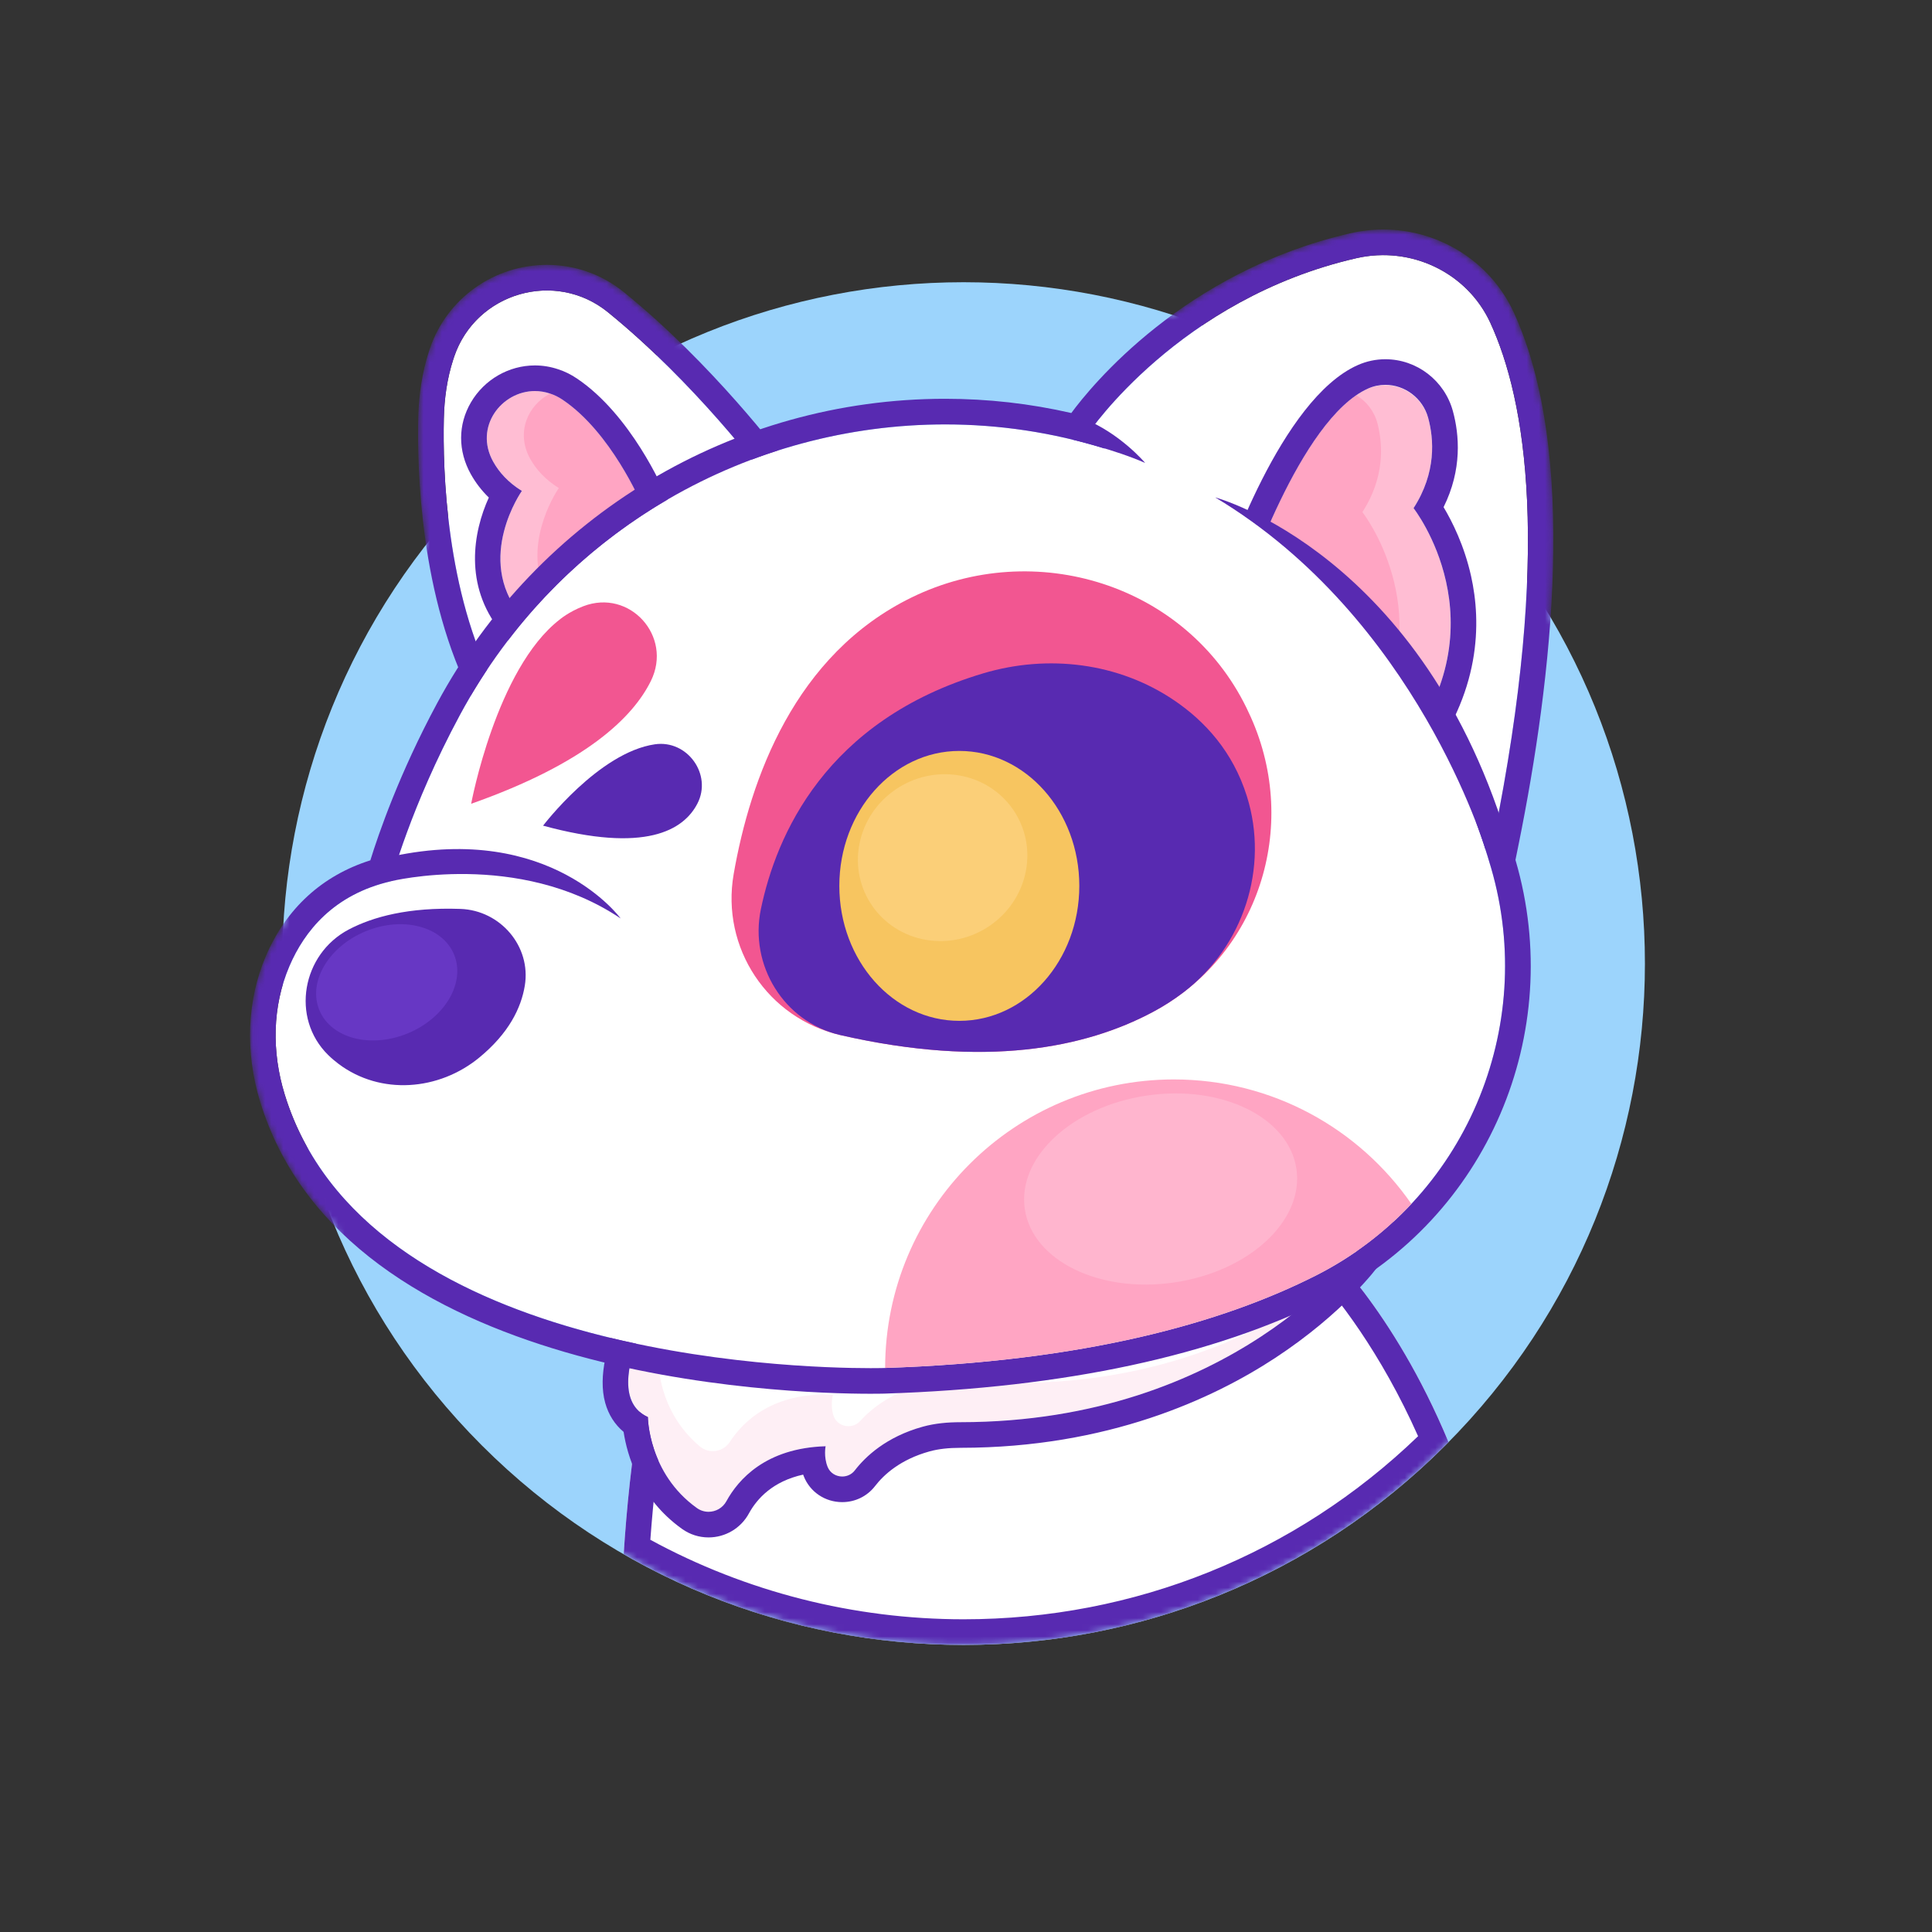 <svg width="317" height="317" viewBox="0 0 317 317" fill="none" xmlns="http://www.w3.org/2000/svg">
<rect x="0" y="0" width="317" height="317" fill="#333333" stroke="none"/>
<path d="M237.153 237.153C280.811 193.494 280.811 122.71 237.153 79.051C193.494 35.392 122.71 35.392 79.051 79.051C35.392 122.71 35.392 193.494 79.051 237.153C122.71 280.812 193.494 280.812 237.153 237.153Z" fill="#9CD4FC"/>
<mask id="mask0_23_6" style="mask-type:luminance" maskUnits="userSpaceOnUse" x="41" y="37" width="229" height="233">
<path d="M254.411 101.308C255.66 83.03 254.562 64.735 248.362 51.237C244.574 42.989 236.176 37.66 226.969 37.659C225.177 37.659 223.38 37.862 221.628 38.263C209.49 41.041 199.743 46.294 192.366 51.661C181.568 48.188 170.057 46.305 158.105 46.305C141.571 46.305 125.877 49.898 111.756 56.34C108.871 53.527 105.725 50.668 102.391 47.961C98.763 45.016 94.39 43.459 89.744 43.459C81.051 43.459 73.336 48.963 70.547 57.154C70.484 57.338 70.423 57.524 70.362 57.712C69.297 61.005 68.712 64.662 68.623 68.58C68.525 72.884 68.618 80.623 69.918 89.387C56.367 106.753 47.837 128.224 46.5 151.623C45.396 153.228 44.432 154.979 43.621 156.876C40.518 164.134 40.186 172.622 42.685 180.774C45.155 188.831 49.439 195.531 54.888 201.112C71.739 241.505 111.604 269.898 158.105 269.898C219.848 269.898 269.901 219.845 269.901 158.102C269.901 137.366 264.249 117.954 254.411 101.308ZM249.851 73.421C250.412 78.067 250.728 83.349 250.702 89.351C250.694 91.243 250.648 93.213 250.569 95.251C250.648 93.213 250.694 91.243 250.702 89.351C250.728 83.349 250.412 78.066 249.851 73.421C249.57 71.098 249.229 68.935 248.838 66.92C249.228 68.934 249.57 71.098 249.851 73.421ZM226.969 41.863C227.087 41.863 227.203 41.873 227.321 41.875C226.875 41.867 226.428 41.868 225.979 41.89C226.31 41.874 226.64 41.863 226.969 41.863ZM89.745 47.663C89.76 47.663 89.775 47.665 89.789 47.665C89.715 47.665 89.641 47.669 89.566 47.67C89.626 47.669 89.685 47.663 89.745 47.663Z" fill="white"/>
</mask>
<g mask="url(#mask0_23_6)">
<path d="M237.673 236.624C217.403 257.164 189.243 269.894 158.103 269.894C137.793 269.894 118.753 264.484 102.333 255.014C103.243 240.694 105.683 219.944 112.243 205.244L216.843 204.064C216.843 204.064 228.513 214.604 237.673 236.624Z" fill="white"/>
<path d="M215.16 208.287C219.186 212.408 226.575 221.92 232.678 235.65C212.539 255.045 186.169 265.69 158.103 265.69C140.108 265.69 122.397 261.188 106.708 252.647C107.676 239.442 109.913 222.349 115.047 209.416L215.16 208.287ZM216.843 204.064L112.243 205.244C105.683 219.944 103.243 240.694 102.333 255.014C118.753 264.484 137.793 269.894 158.103 269.894C189.243 269.894 217.403 257.164 237.673 236.624C228.513 214.604 216.843 204.064 216.843 204.064Z" fill="#582AB1"/>
<path d="M222.75 205.249C222.75 205.249 220.748 207.987 216.648 211.765C216.648 211.777 216.648 211.777 216.636 211.776C207.586 220.071 188.318 233.33 157.628 233.346C155.538 233.353 153.444 233.523 151.425 234.089C145.391 235.752 141.973 239.032 140.26 241.253C139.046 242.821 136.521 242.506 135.789 240.67C135.124 238.974 135.469 237.297 135.469 237.297C125.605 237.588 121.107 242.81 119.183 246.316C118.233 248.052 115.97 248.601 114.366 247.445C106.345 241.733 106.297 232.512 106.297 232.512C101.519 230.321 102.825 223.878 105.268 218.06C107.65 212.404 111.101 207.336 111.101 207.336L162.275 210.932L222.75 205.249Z" fill="#FEEFF5"/>
<path d="M222.75 205.249C222.75 205.249 220.748 207.987 216.648 211.765C216.648 211.777 216.648 211.777 216.636 211.776C206.104 219.219 186.872 228.716 159.078 226.604C156.991 226.449 154.889 226.456 152.838 226.859C146.685 228.056 143.029 231.064 141.143 233.154C139.815 234.627 137.317 234.116 136.737 232.224C136.2 230.496 136.673 228.844 136.673 228.844C126.812 228.38 121.925 233.235 119.749 236.585C118.673 238.248 116.367 238.612 114.847 237.341C107.29 231.033 107.962 221.838 107.962 221.838C106.388 220.961 105.553 219.645 105.269 218.06C107.651 212.404 111.102 207.336 111.102 207.336L162.276 210.932L222.75 205.249Z" fill="white"/>
<path d="M222.753 205.244C222.753 205.244 202.281 233.321 157.631 233.351C155.541 233.352 153.444 233.528 151.428 234.084C145.393 235.748 141.973 239.03 140.257 241.257C139.733 241.938 138.958 242.263 138.19 242.263C137.19 242.263 136.201 241.711 135.789 240.671C135.118 238.978 135.465 237.299 135.465 237.299C125.6 237.59 121.102 242.81 119.186 246.316C118.577 247.431 117.428 248.053 116.257 248.053C115.602 248.053 114.94 247.858 114.361 247.446C106.342 241.734 106.303 232.513 106.303 232.513C96.867 228.205 111.101 207.334 111.101 207.334L162.28 210.928L222.753 205.244ZM231.644 200.186L222.36 201.059L162.23 206.712L111.395 203.143L108.987 202.974L107.627 204.968C105.807 207.637 96.852 221.394 99.304 230.186C99.844 232.121 100.871 233.731 102.321 234.942C102.885 238.657 104.879 245.855 111.922 250.871C113.196 251.778 114.695 252.258 116.257 252.258C119.016 252.258 121.552 250.754 122.875 248.332C124.206 245.896 126.794 243.048 131.779 241.952C131.811 242.041 131.845 242.13 131.88 242.22C132.902 244.8 135.378 246.467 138.189 246.467C140.324 246.467 142.292 245.503 143.586 243.822C145.022 241.959 147.741 239.46 152.544 238.136C153.959 237.746 155.623 237.556 157.633 237.555C181.735 237.539 199.001 229.523 209.242 222.801C220.452 215.443 225.922 208.033 226.149 207.721L231.644 200.186Z" fill="#582AB1"/>
<path d="M125.251 77.845C125.251 77.845 114.136 62.91 99.742 51.225C91.122 44.228 78.106 48 74.527 58.509C74.472 58.672 74.417 58.837 74.363 59.003C73.353 62.126 72.901 65.393 72.826 68.674C72.634 77.131 73.168 97.102 81.3 112.741L125.251 77.845Z" fill="white"/>
<path d="M89.745 47.663C93.221 47.663 96.748 48.794 99.742 51.225C114.136 62.91 125.251 77.845 125.251 77.845L81.299 112.742C73.167 97.104 72.633 77.132 72.825 68.675C72.9 65.394 73.352 62.126 74.362 59.004C74.416 58.837 74.471 58.673 74.526 58.51C76.862 51.652 83.216 47.663 89.745 47.663ZM89.745 43.459C81.052 43.459 73.337 48.963 70.548 57.154C70.485 57.339 70.424 57.524 70.363 57.712C69.298 61.005 68.713 64.662 68.624 68.579C68.435 76.903 68.927 98.058 77.571 114.681L79.923 119.203L83.915 116.033L127.867 81.136L131.058 78.602L128.625 75.334C128.158 74.707 117.027 59.84 102.393 47.96C98.763 45.016 94.39 43.459 89.745 43.459Z" fill="#582AB1"/>
<path d="M105.205 82.565C98.816 86.274 92.829 92.316 89.141 96.438C86.809 99.052 85.399 100.896 85.399 100.896C77.861 91.568 85.627 80.548 85.627 80.548C83.382 79.16 81.896 77.489 80.93 75.765C77.253 69.181 83.848 62.391 90.269 64.582C90.952 64.799 91.636 65.135 92.297 65.58C100.259 70.905 105.205 82.565 105.205 82.565Z" fill="#FFBDD3"/>
<path d="M105.205 82.565C98.816 86.274 92.829 92.316 89.141 96.438C85.963 88.227 91.69 80.082 91.69 80.082C89.456 78.683 87.97 77.023 87.004 75.299C84.553 70.906 86.679 66.416 90.269 64.583C90.952 64.8 91.636 65.136 92.297 65.581C100.259 70.905 105.205 82.565 105.205 82.565Z" fill="#FFA5C3"/>
<path d="M87.765 64.163C88.587 64.163 89.429 64.296 90.269 64.582C90.952 64.799 91.636 65.135 92.297 65.58C100.258 70.906 105.204 82.566 105.204 82.566C98.815 86.275 92.828 92.317 89.14 96.439C86.808 99.053 85.398 100.897 85.398 100.897C77.86 91.569 85.626 80.549 85.626 80.549C83.381 79.161 81.895 77.49 80.929 75.766C77.734 70.042 82.3 64.163 87.765 64.163ZM87.766 59.959C83.486 59.959 79.468 62.276 77.28 66.004C75.126 69.675 75.119 73.979 77.26 77.814C78.047 79.22 79.032 80.497 80.206 81.637C77.639 87.256 76.08 96.053 82.129 103.538L85.49 107.697L88.738 103.45C88.75 103.434 90.096 101.682 92.278 99.237C95.932 95.153 101.512 89.571 107.315 86.201L110.523 84.339L109.075 80.924C108.853 80.401 103.537 68.041 94.635 62.086C93.663 61.433 92.635 60.927 91.586 60.59C90.345 60.171 89.06 59.959 87.766 59.959Z" fill="#582AB1"/>
<path d="M178.652 70.981C178.652 70.981 193.451 49.026 222.566 42.362C231.481 40.321 240.725 44.681 244.542 52.992C250.312 65.554 254.663 90.227 245.059 137.668L178.652 70.981Z" fill="white"/>
<path d="M230.223 123.217L225.461 118.434L204.039 96.926C204.039 96.926 212.185 71.936 222.532 64.853C223.009 64.517 223.497 64.235 223.986 63.985C228.216 61.838 233.238 64.267 234.409 68.866C235.298 72.348 235.591 77.695 231.936 83.379C231.936 83.379 246.721 102.24 230.223 123.217Z" fill="#FFBDD3"/>
<path d="M225.462 118.434L204.04 96.926C204.04 96.926 212.186 71.936 222.533 64.853C224.193 65.829 225.494 67.456 226.026 69.517C226.915 72.988 227.208 78.335 223.542 84.03C223.542 84.03 235.874 99.735 225.462 118.434Z" fill="#FFA5C3"/>
<path d="M227.306 63.146C230.464 63.146 233.442 65.296 234.333 68.562C235.277 72.022 235.707 77.524 231.934 83.379C231.934 83.379 246.724 102.237 230.223 123.212L204.041 96.92C204.041 96.92 213.226 68.725 224.493 63.743C225.414 63.336 226.368 63.147 227.306 63.146ZM227.307 58.943C225.746 58.943 224.228 59.265 222.794 59.899C210.176 65.478 201.045 92.55 200.045 95.619L199.248 98.065L201.063 99.888L227.244 126.18L230.593 129.543L233.527 125.813C243.07 113.683 243.06 102.099 241.37 94.517C240.254 89.508 238.27 85.565 236.861 83.212C239.931 77.03 239.446 71.331 238.389 67.457C237.021 62.443 232.464 58.943 227.307 58.943Z" fill="#582AB1"/>
<path d="M64.142 144.595C64.142 144.595 67.374 132.325 75.437 117.355C103.372 65.492 172.747 53.259 215.52 93.763C227.561 105.166 238.377 120.85 244.651 142.386C252.31 168.678 240.35 196.92 215.913 209.279C200.377 217.137 177.798 223.398 145.022 224.46C145.022 224.46 61.241 226.972 46.703 179.541C44.586 172.633 44.646 165.171 47.486 158.527C49.942 152.783 54.748 146.767 64.142 144.595Z" fill="white"/>
<path d="M120.379 143.422C123.106 127.759 130.396 107.39 149.588 98.024C169.842 88.14 194.626 95.894 204.521 116.143C204.772 116.658 205.018 117.184 205.258 117.721C213.269 135.695 206.522 156.799 189.154 166.05C178.055 171.962 161.678 175.269 137.927 169.844C125.953 167.109 118.272 155.522 120.379 143.422Z" fill="#F25691"/>
<path d="M204.583 130.634C208.28 142.394 203.999 155.333 194.199 162.811C192.633 164.006 190.949 165.09 189.151 166.048C178.052 171.968 161.673 175.274 137.929 169.844C137.868 169.83 137.808 169.816 137.747 169.801C128.609 167.625 122.934 158.381 124.841 149.183C127.346 137.104 135.441 118.193 161.346 110.476C171.942 107.321 183.544 108.716 192.695 114.938C197.68 118.32 202.279 123.304 204.583 130.634Z" fill="#582AB1"/>
<path d="M157.404 167.5C168.277 167.5 177.092 157.586 177.092 145.356C177.092 133.126 168.277 123.212 157.404 123.212C146.531 123.212 137.716 133.126 137.716 145.356C137.716 157.586 146.531 167.5 157.404 167.5Z" fill="#F7C560"/>
<path d="M168.303 143.016C166.822 150.469 159.515 155.484 151.982 154.217C144.449 152.95 139.543 145.882 141.024 138.429C142.505 130.976 149.812 125.961 157.345 127.228C164.877 128.494 169.783 135.563 168.303 143.016Z" fill="#FBCF78"/>
<path d="M77.308 131.883C77.308 131.883 81.412 109.746 91.82 101.665C91.82 101.665 93.29 100.403 95.686 99.478C103.314 96.533 110.418 104.398 106.797 111.729C103.826 117.742 96.095 125.262 77.308 131.883Z" fill="#F25691"/>
<path d="M89.108 135.475C89.108 135.475 98.241 123.459 107.458 122.123C112.772 121.353 116.892 127.072 114.433 131.844C112.179 136.216 105.898 140.045 89.108 135.475Z" fill="#582AB1"/>
<path d="M226.969 41.863C234.377 41.863 241.353 46.049 244.542 52.992C250.312 65.554 254.663 90.227 245.059 137.668L242.149 134.745C243.046 137.208 243.884 139.752 244.652 142.387C252.311 168.679 240.351 196.921 215.914 209.28C200.378 217.138 177.799 223.399 145.023 224.461C145.023 224.461 144.255 224.484 142.851 224.484C129.604 224.484 59.849 222.428 46.704 179.542C44.587 172.634 44.647 165.172 47.487 158.528C49.943 152.783 54.748 146.767 64.143 144.595C64.143 144.595 67.375 132.325 75.438 117.355C92.077 86.463 123.415 69.636 155.08 69.637C163.883 69.637 172.715 70.938 181.259 73.599L178.651 70.98C178.651 70.98 193.45 49.025 222.565 42.361C224.033 42.026 225.509 41.863 226.969 41.863ZM226.969 37.659C225.177 37.659 223.38 37.862 221.628 38.263C194.216 44.538 178.971 63.432 175.779 67.768C169.022 66.217 162.087 65.433 155.08 65.433C120.261 65.431 88.325 84.563 71.736 115.361C65.528 126.887 62.118 136.795 60.767 141.161C52.863 143.662 46.964 149.053 43.621 156.875C40.518 164.133 40.186 172.62 42.685 180.773C56.664 226.377 128.578 228.687 142.852 228.687C144.303 228.687 145.116 228.663 145.15 228.662C174.757 227.703 199.2 222.444 217.812 213.031C243.972 199.8 256.958 169.595 248.689 141.211C248.678 141.173 248.667 141.135 248.656 141.096L249.181 138.501C254.66 111.433 258.967 74.32 248.363 51.236C244.574 42.989 236.176 37.66 226.969 37.659Z" fill="#582AB1"/>
<path d="M57.217 152.515C61.206 150.417 67.053 148.834 75.555 149.133C82.098 149.363 87.172 155.269 86.109 161.729C85.505 165.399 83.485 169.525 78.672 173.497C72.025 178.983 62.442 179.736 55.549 174.562C54.954 174.115 54.378 173.625 53.831 173.087C47.662 167.013 49.555 156.545 57.217 152.515Z" fill="#582AB1"/>
<path d="M74.5 156.615C76.41 161.24 73.012 167.032 66.909 169.553C60.806 172.074 54.311 170.368 52.4 165.743C50.49 161.118 53.888 155.326 59.991 152.805C66.094 150.285 72.59 151.99 74.5 156.615Z" fill="#6737C4"/>
<path d="M64.142 144.595C64.142 144.595 85.022 139.413 101.831 150.695C101.831 150.695 90.387 134.948 64.415 140.5L64.142 144.595Z" fill="#582AB1"/>
<path d="M231.579 197.537C227.186 202.234 221.925 206.236 215.917 209.284C200.407 217.115 177.9 223.373 145.231 224.447C145.253 198.296 166.458 177.113 192.608 177.113C208.758 177.113 223.021 185.194 231.579 197.537Z" fill="#FFA5C3"/>
<path d="M212.717 191.799C213.967 200.267 205.003 208.604 192.696 210.421C180.389 212.238 169.398 206.846 168.148 198.379C166.898 189.911 175.862 181.574 188.169 179.757C200.476 177.94 211.467 183.332 212.717 191.799Z" fill="#FFB5CE"/>
<path d="M243.712 139.314C243.712 139.314 232.492 101.422 199.381 81.608C199.381 81.608 233.789 90.812 247.801 139.314H243.712Z" fill="#582AB1"/>
<path d="M175.928 72.124C175.928 72.124 182.906 73.762 187.898 75.96C187.898 75.96 183.787 71.057 177.69 68.655L175.928 72.124Z" fill="#582AB1"/>
</g>
</svg>

